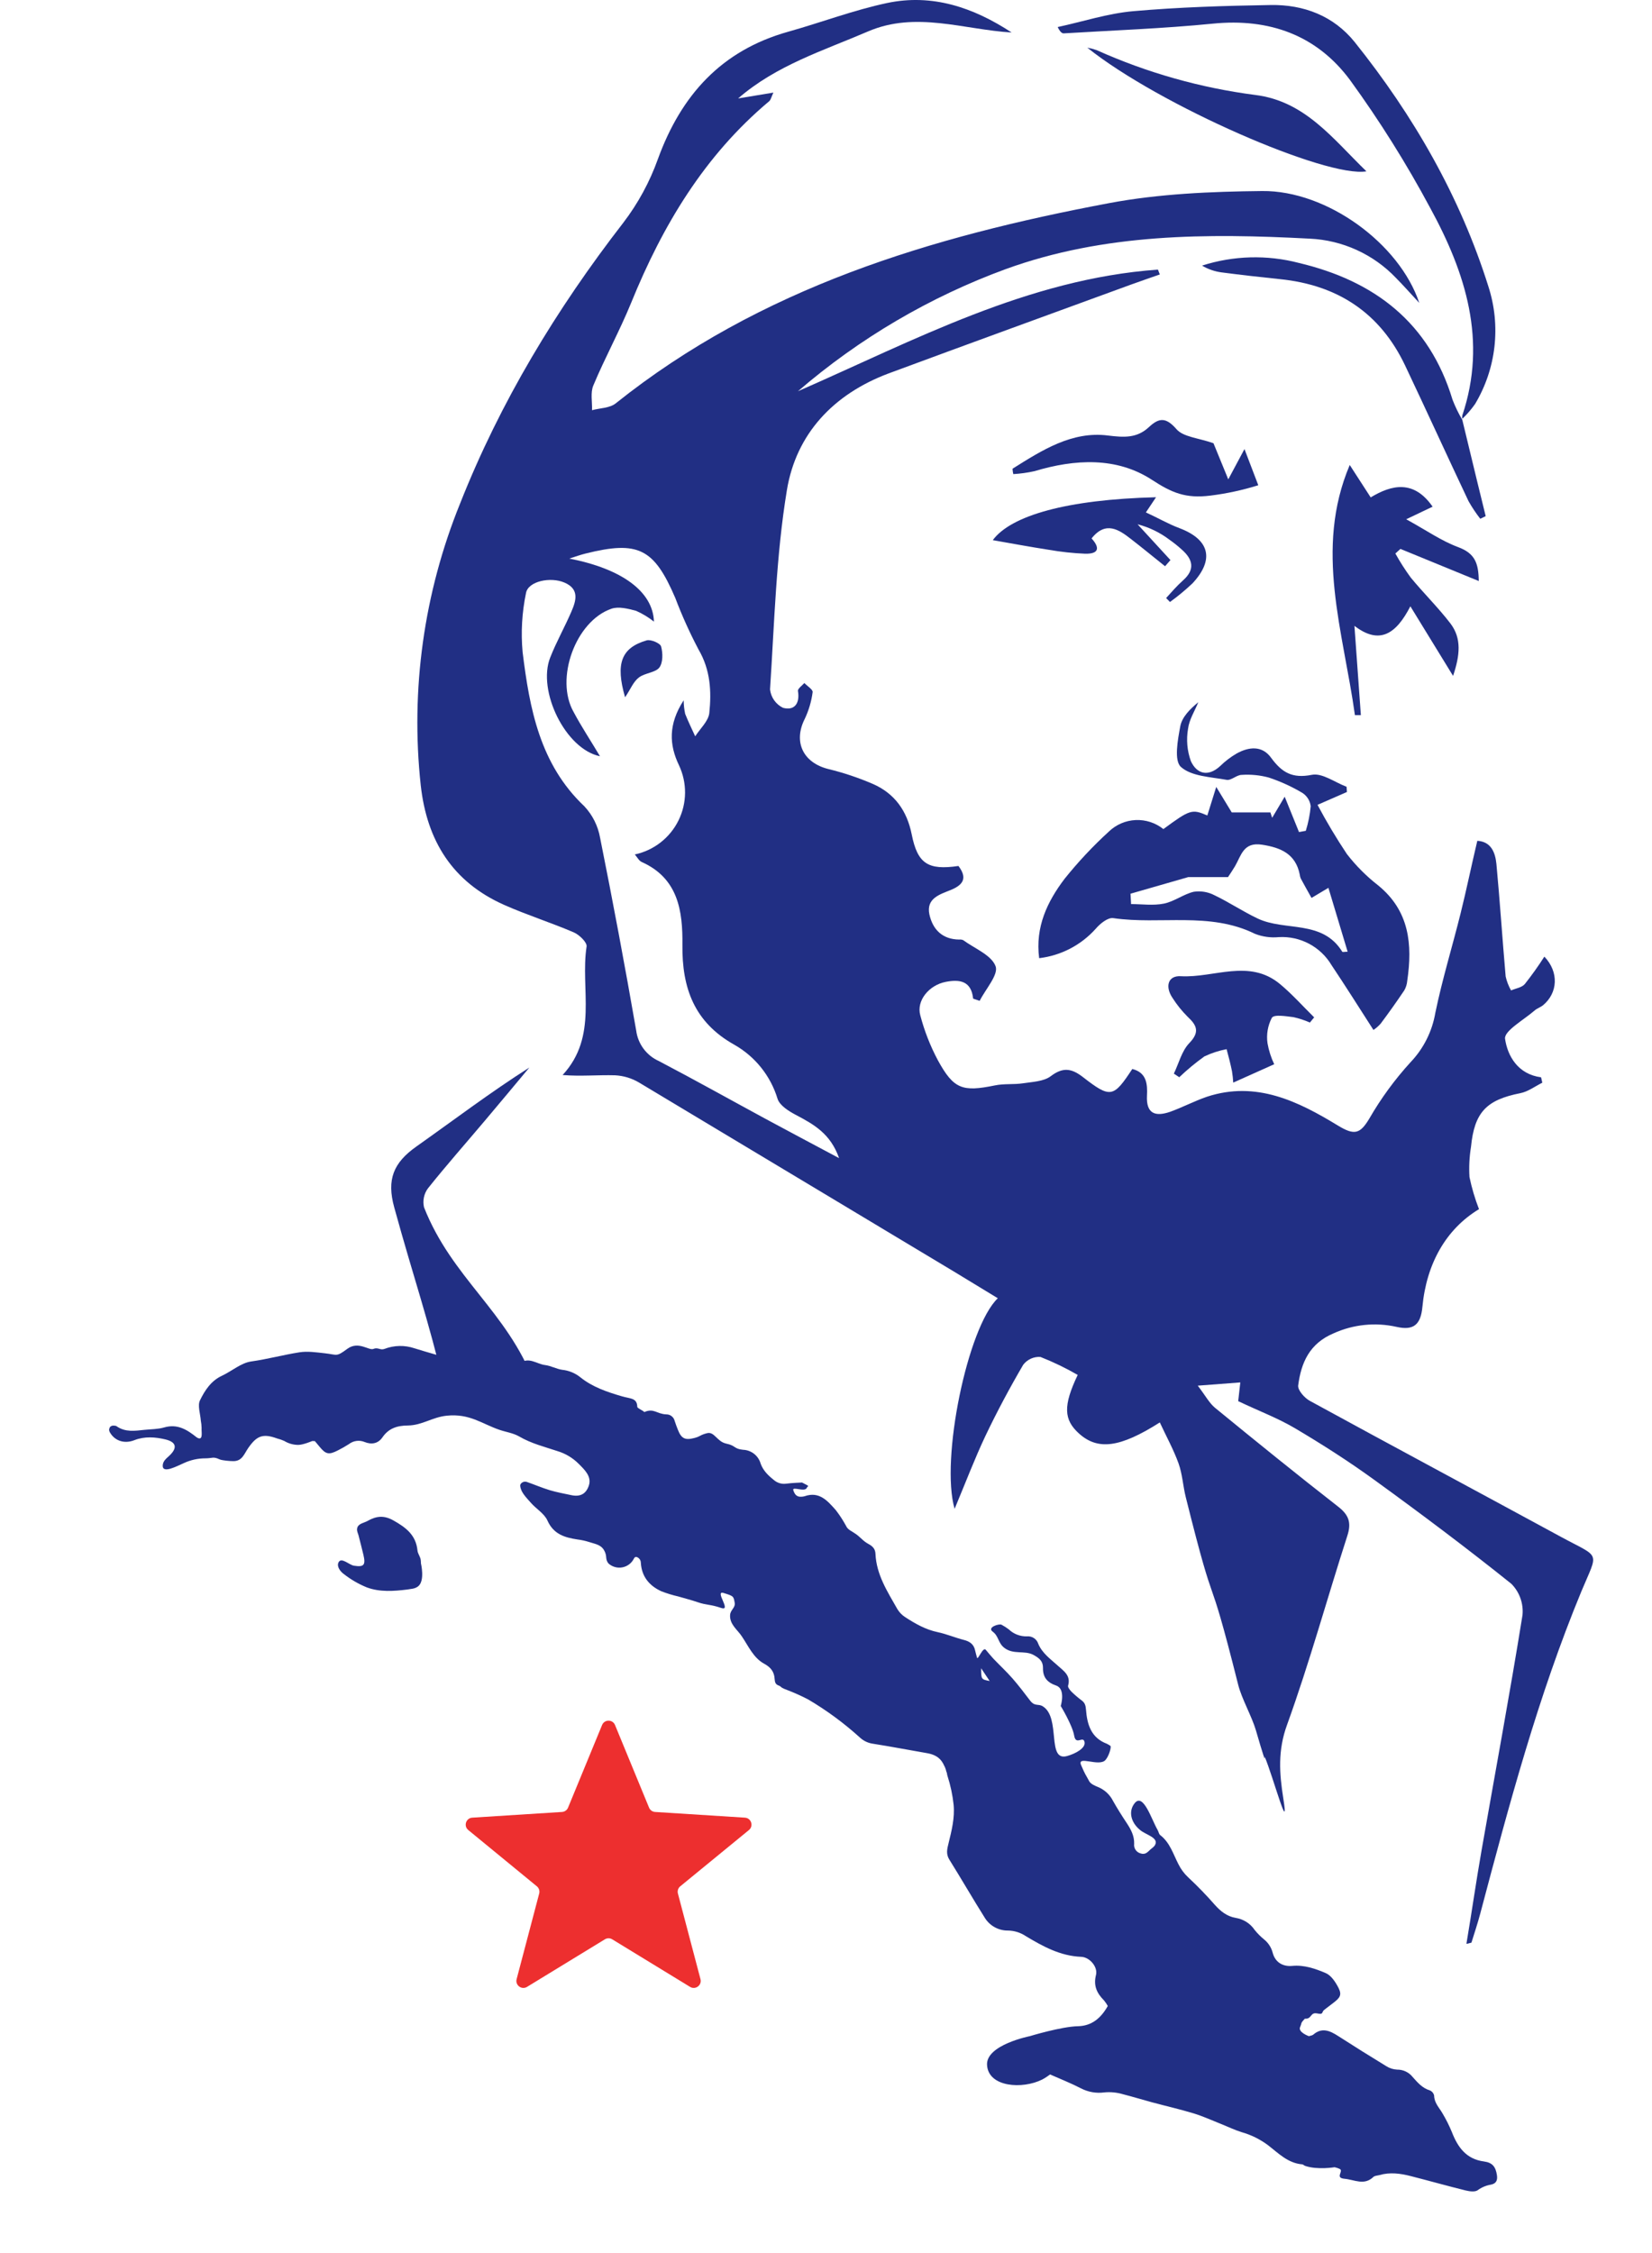 <svg width="154" height="210" viewBox="0 0 154 210" fill="none" xmlns="http://www.w3.org/2000/svg">
<path d="M69.814 170.573C70.272 170.198 70.033 169.456 69.443 169.418L61.066 168.886C60.817 168.87 60.599 168.714 60.505 168.484L57.332 160.782C57.11 160.244 56.349 160.244 56.127 160.782L52.954 168.484C52.859 168.714 52.642 168.87 52.393 168.886L44.026 169.418C43.435 169.456 43.196 170.197 43.654 170.572L50.047 175.818C50.244 175.98 50.329 176.242 50.264 176.488L48.16 184.468C48.01 185.036 48.629 185.497 49.13 185.191L56.39 180.756C56.598 180.628 56.861 180.628 57.069 180.756L64.329 185.191C64.83 185.497 65.449 185.036 65.299 184.468L63.195 176.488C63.13 176.242 63.215 175.98 63.412 175.818L69.814 170.573Z" fill="#ED2F2F"/>
<g clip-path="url(#clip0_4008_1148)">
<path d="M68.062 150.507C68.102 150.049 68.561 149.837 68.491 149.41C68.385 148.764 68.375 148.765 67.464 148.48C66.552 148.195 68.25 150.224 67.227 149.871C66.204 149.518 65.892 149.632 65.012 149.328C64.425 149.125 63.82 148.976 63.225 148.8C62.683 148.676 62.151 148.512 61.632 148.31C60.519 147.793 59.815 146.941 59.739 145.662C59.733 145.279 59.408 145.147 59.408 145.147C59.408 145.147 59.216 145.024 59.096 145.264C58.993 145.474 58.844 145.658 58.658 145.801C58.472 145.943 58.257 146.041 58.027 146.086C57.797 146.131 57.56 146.123 57.335 146.061C57.109 145.999 56.901 145.886 56.726 145.73C56.605 145.588 56.531 145.411 56.516 145.225C56.494 144.933 56.459 144.752 56.312 144.495C55.998 143.946 55.431 143.903 54.891 143.718C54.543 143.609 54.187 143.532 53.826 143.488C52.634 143.305 51.605 143.005 51.031 141.722C50.743 141.077 49.997 140.646 49.498 140.082C48.999 139.518 48.531 139.053 48.493 138.468C48.48 138.271 48.79 138.015 49.113 138.127C49.825 138.373 50.526 138.676 51.241 138.893C51.893 139.091 52.569 139.21 53.238 139.354C54.09 139.54 54.627 139.248 54.891 138.468C55.177 137.62 54.492 136.985 53.944 136.436C53.395 135.887 52.721 135.482 51.979 135.256C50.77 134.853 49.529 134.548 48.405 133.892C47.852 133.568 47.173 133.48 46.547 133.266C44.91 132.701 43.778 131.736 41.651 131.951C40.278 132.091 39.371 132.849 38.015 132.866C37.021 132.874 36.23 133.129 35.655 133.966C35.236 134.576 34.617 134.656 33.996 134.407C33.757 134.306 33.494 134.27 33.236 134.304C32.978 134.337 32.734 134.439 32.529 134.599C32.197 134.812 31.855 135.007 31.503 135.183C30.65 135.624 30.364 135.557 29.761 134.811C29.62 134.634 29.347 134.32 29.347 134.32L29.104 134.314C29.104 134.314 28.258 134.676 27.798 134.674C27.338 134.672 26.887 134.544 26.495 134.304C26.285 134.211 26.067 134.135 25.845 134.079C24.533 133.601 23.949 133.793 23.144 134.96C22.758 135.513 22.584 136.176 21.777 136.187C21.439 136.191 20.703 136.124 20.474 136.024C19.85 135.736 19.829 135.927 19.142 135.927C18.455 135.927 17.776 136.076 17.153 136.364C16.535 136.629 15.155 137.392 15.169 136.611C15.177 136.195 15.483 135.962 15.748 135.717C16.546 134.985 16.48 134.42 15.421 134.164C14.483 133.938 13.477 133.861 12.524 134.235C11.613 134.591 10.707 134.318 10.244 133.505C10.177 133.386 10.134 133.224 10.213 133.076C10.31 132.894 10.502 132.853 10.706 132.884C10.78 132.895 10.837 132.904 10.887 132.947C11.686 133.504 12.574 133.366 13.451 133.273C14.071 133.208 14.713 133.219 15.303 133.047C16.541 132.687 17.442 133.257 18.327 133.965C18.395 134.006 18.452 134.047 18.544 134.065C18.929 134.14 18.765 133.425 18.793 133.091C18.788 132.862 18.763 132.634 18.72 132.409C18.674 131.759 18.401 131.003 18.645 130.515C19.092 129.6 19.676 128.691 20.706 128.221C21.624 127.791 22.473 127.029 23.418 126.897C24.939 126.683 26.413 126.279 27.919 126.043C28.679 125.923 29.489 126.049 30.268 126.133C31.456 126.261 31.321 126.505 32.366 125.728C33.41 124.951 34.386 125.907 34.809 125.728C35.233 125.549 35.448 125.877 35.839 125.728C36.735 125.383 37.724 125.362 38.634 125.669C39.947 126.075 41.272 126.457 42.596 126.79C43.35 126.992 44.121 127.122 44.899 127.178C45.877 127.234 46.861 127.169 47.847 127.145C48.043 127.141 48.301 127.196 48.425 127.095C49.274 126.408 50.028 127.142 50.816 127.233C51.356 127.301 51.869 127.597 52.406 127.675C53.02 127.738 53.604 127.976 54.087 128.361C55.23 129.286 56.604 129.745 57.981 130.147C58.779 130.381 59.39 130.286 59.408 131.137C59.435 131.275 59.993 131.491 60.059 131.615C60.963 131.224 61.206 131.792 62.109 131.829C62.291 131.826 62.468 131.885 62.611 131.998C62.754 132.11 62.854 132.268 62.895 132.445C62.985 132.726 63.089 133.002 63.198 133.276C63.518 134.087 63.865 134.255 64.725 134.032C65.317 133.882 65.244 133.746 65.924 133.58C66.604 133.415 66.827 134.373 67.716 134.558C68.604 134.743 68.393 135.04 69.262 135.129C69.639 135.142 70.002 135.274 70.298 135.507C70.594 135.741 70.808 136.062 70.909 136.426C71.144 137.07 71.602 137.517 72.124 137.933C72.282 138.074 72.469 138.18 72.672 138.241C72.875 138.302 73.089 138.319 73.299 138.288C73.786 138.218 74.769 138.182 74.769 138.182C74.769 138.182 75.098 138.35 75.262 138.439C75.426 138.528 75.25 138.573 75.222 138.654C75.058 139.132 73.816 138.489 73.953 138.903C74.089 139.316 74.291 139.54 74.718 139.504C74.817 139.501 74.914 139.485 75.009 139.458C76.379 138.976 77.148 139.894 77.908 140.747C78.202 141.126 78.47 141.524 78.71 141.94C78.95 142.355 78.956 142.377 78.956 142.377C79.119 142.54 79 142.496 79.608 142.866C80.215 143.236 80.372 143.592 80.966 143.913C81.352 144.12 81.594 144.375 81.611 144.823C81.697 146.776 82.733 148.356 83.652 149.978C83.837 150.284 84.09 150.543 84.391 150.735C85.326 151.342 86.282 151.889 87.405 152.126C88.235 152.3 89.03 152.643 89.855 152.853C90.422 152.996 90.791 153.272 90.907 153.857C90.945 154.046 91.007 154.232 91.079 154.507C91.151 154.781 91.629 153.463 91.89 153.768C92.151 154.073 92.375 154.354 92.612 154.608C93.197 155.222 93.822 155.799 94.38 156.436C94.939 157.073 95.492 157.805 96.027 158.504C96.469 159.085 96.783 158.772 97.215 159.043C98.921 160.111 97.543 164.223 99.48 163.673C100.266 163.45 101.246 162.928 101.097 162.345C100.948 161.763 100.296 162.726 100.133 161.763C99.97 160.8 98.883 159.01 98.883 159.01C98.883 159.01 99.37 157.427 98.462 157.108C97.633 156.822 97.213 156.35 97.227 155.471C97.238 154.85 96.907 154.557 96.338 154.248C95.496 153.794 94.455 154.261 93.596 153.569C93.04 153.122 93.093 152.48 92.539 152.081C91.986 151.681 93.134 151.311 93.368 151.437C93.603 151.563 93.827 151.707 94.039 151.868C94.264 152.084 94.53 152.252 94.822 152.364C95.113 152.476 95.423 152.529 95.735 152.52C95.965 152.498 96.195 152.556 96.387 152.684C96.579 152.811 96.722 153.001 96.791 153.221C97.159 154.099 97.934 154.637 98.609 155.25C99.163 155.753 99.838 156.166 99.57 157.109C99.519 157.256 99.732 157.519 99.88 157.674C100.185 157.972 100.509 158.249 100.851 158.503C101.139 158.722 101.207 158.977 101.235 159.339C101.341 160.717 101.7 161.972 103.183 162.53C103.297 162.587 103.407 162.652 103.512 162.726C103.616 162.799 103.409 163.622 103.06 164.035C102.472 164.729 100.359 163.556 100.785 164.532C101.21 165.508 101.132 165.267 101.54 166.028C101.682 166.281 102.049 166.433 102.344 166.558C102.956 166.805 103.458 167.266 103.755 167.855C104.156 168.571 104.597 169.263 105.05 169.946C105.437 170.538 105.749 171.126 105.726 171.855C105.7 172.05 105.745 172.248 105.854 172.412C105.963 172.576 106.128 172.695 106.318 172.747C106.77 172.903 106.986 172.622 107.246 172.38C107.387 172.25 107.567 172.162 107.679 171.953C108.044 171.273 106.767 171.002 106.275 170.564C105.439 169.888 105.151 168.837 105.778 168.064C106.58 167.075 107.347 169.593 107.9 170.539C108.002 170.7 108.023 170.943 108.159 171.047C109.064 171.742 109.367 172.815 109.858 173.765C110.089 174.23 110.402 174.648 110.783 175C111.646 175.805 112.468 176.654 113.245 177.542C113.786 178.15 114.377 178.62 115.196 178.761C115.552 178.817 115.892 178.946 116.195 179.139C116.499 179.332 116.759 179.586 116.96 179.885C117.228 180.217 117.53 180.519 117.862 180.787C118.239 181.099 118.509 181.52 118.636 181.993C118.861 182.881 119.566 183.319 120.462 183.234C121.577 183.129 122.613 183.492 123.585 183.905C124.09 184.12 124.5 184.743 124.77 185.273C125.1 185.921 124.939 186.19 124.309 186.669C124.026 186.885 123.745 187.101 123.453 187.325C123.16 187.549 123.433 187.795 122.777 187.664C122.121 187.534 122.303 188.213 121.637 188.153C121.195 188.642 121.403 188.454 121.195 188.938C120.986 189.423 122.015 189.785 122.015 189.785C122.178 189.731 122.328 189.721 122.418 189.645C123.24 188.935 123.981 189.282 124.746 189.773C126.231 190.728 127.728 191.666 129.237 192.585C129.538 192.776 129.884 192.885 130.241 192.902C130.517 192.898 130.79 192.957 131.04 193.075C131.29 193.193 131.509 193.366 131.681 193.582C132.136 194.089 132.576 194.624 133.286 194.837C133.387 194.879 133.476 194.945 133.547 195.029C133.617 195.113 133.666 195.213 133.689 195.319C133.702 196.011 134.166 196.446 134.47 196.978C134.803 197.538 135.095 198.121 135.344 198.723C135.894 200.14 136.684 201.246 138.336 201.463C139.132 201.571 139.43 201.96 139.546 202.751C139.614 203.219 139.474 203.523 138.991 203.622C138.544 203.695 138.119 203.872 137.753 204.14C137.508 204.323 136.999 204.255 136.639 204.168C134.922 203.744 133.218 203.263 131.501 202.824C130.542 202.578 129.571 202.448 128.586 202.733C128.398 202.787 128.154 202.784 128.031 202.903C127.164 203.735 126.264 203.159 125.334 203.076C124.403 202.993 125.283 202.355 124.895 202.163C124.667 202.05 124.406 202 124.406 202C124.406 202 122.81 202.269 121.656 201.872C121.564 201.84 121.488 201.741 121.399 201.733C120.063 201.627 119.172 200.692 118.199 199.942C117.461 199.392 116.629 198.982 115.744 198.732C115.092 198.53 114.471 198.226 113.834 197.972C112.984 197.635 112.15 197.251 111.278 196.984C109.994 196.594 108.68 196.296 107.381 195.946C106.478 195.703 105.585 195.426 104.68 195.196C104.118 195.028 103.529 194.97 102.946 195.026C102.193 195.128 101.428 194.994 100.755 194.642C99.826 194.161 98.848 193.778 97.889 193.353C97.889 193.353 97.467 193.669 97.167 193.82C95.308 194.758 92.116 194.539 92.012 192.459C91.918 190.589 95.993 189.786 95.993 189.786C95.993 189.786 98.927 188.89 100.488 188.857C101.793 188.829 102.645 188.079 103.268 186.971C103.167 186.788 103.05 186.615 102.918 186.454C102.258 185.791 101.913 185.088 102.168 184.084C102.359 183.33 101.577 182.419 100.793 182.389C98.841 182.313 97.213 181.414 95.609 180.45C95.123 180.127 94.555 179.95 93.972 179.94C93.544 179.947 93.122 179.843 92.746 179.641C92.369 179.438 92.051 179.142 91.821 178.781C90.686 176.977 89.621 175.128 88.493 173.321C88.168 172.799 88.297 172.312 88.422 171.811C88.713 170.629 89.013 169.437 88.897 168.22C88.8 167.31 88.61 166.413 88.329 165.542C88.233 165.237 88.329 165.387 88.241 165.184C88.154 164.98 88.239 164.971 87.916 164.369C87.592 163.768 87.051 163.514 86.416 163.405C84.737 163.116 83.061 162.792 81.378 162.527C80.925 162.465 80.501 162.265 80.165 161.954C78.683 160.61 77.068 159.42 75.345 158.404C74.806 158.122 74.254 157.868 73.689 157.642C73.125 157.416 72.937 157.373 72.766 157.201C72.603 157.039 72.243 157.143 72.211 156.493C72.179 155.843 71.865 155.412 71.25 155.078C70.23 154.527 69.777 153.437 69.156 152.524C68.776 151.926 67.985 151.4 68.062 150.507ZM92.257 156.683L91.46 155.492C91.465 156.526 91.465 156.526 92.257 156.683Z" fill="#212F84"/>
<path d="M31.561 145.618C31.82 145.108 32.552 145.864 32.991 145.933C33.927 146.08 34.102 145.877 33.877 144.916C33.736 144.311 33.571 143.709 33.422 143.106C33.375 142.918 33.247 142.715 33.291 142.463C33.376 141.982 33.956 141.958 34.309 141.736C35.079 141.315 35.773 141.209 36.672 141.714C37.859 142.382 38.777 143.086 38.919 144.525C38.944 144.776 39.115 145.01 39.192 145.258C39.239 145.407 39.24 145.716 39.24 145.716C39.24 145.716 39.645 147.385 38.951 147.879C38.632 148.106 38.314 148.087 37.985 148.152C36.712 148.31 35.41 148.407 34.195 147.956C33.412 147.636 32.678 147.208 32.015 146.684C31.751 146.487 31.356 146.021 31.561 145.618Z" fill="#212F84"/>
</g>
<g clip-path="url(#clip1_4008_1148)">
<path d="M90.716 93.079C90.544 91.408 89.432 91.267 88.154 91.519C86.604 91.821 85.421 93.26 85.784 94.614C86.164 96.07 86.713 97.477 87.419 98.806C88.904 101.524 89.714 101.786 92.749 101.167C93.599 100.99 94.505 101.101 95.366 100.97C96.226 100.839 97.293 100.804 97.948 100.311C99.08 99.45 99.885 99.571 100.937 100.381C103.529 102.394 103.795 102.309 105.552 99.637C106.896 99.969 106.976 101.051 106.921 102.123C106.835 103.834 107.721 104.09 109.065 103.633C110.232 103.215 111.339 102.626 112.512 102.223C117.107 100.714 121.022 102.651 124.741 104.921C126.251 105.832 126.78 105.701 127.635 104.282C128.727 102.385 130.023 100.613 131.5 98.997C132.705 97.732 133.506 96.136 133.8 94.413C134.444 91.292 135.385 88.238 136.155 85.142C136.709 82.923 137.162 80.689 137.716 78.369C139.004 78.444 139.391 79.461 139.497 80.533C139.824 84.025 140.051 87.523 140.358 91.016C140.461 91.471 140.631 91.908 140.861 92.314C141.299 92.123 141.867 92.047 142.144 91.72C142.794 90.899 143.402 90.046 143.966 89.164C145.34 90.603 145.224 92.546 143.845 93.693C143.604 93.889 143.277 93.985 143.045 94.196C142.039 95.067 140.197 96.094 140.302 96.823C140.534 98.429 141.505 100.13 143.659 100.412L143.775 100.915C143.095 101.252 142.446 101.75 141.727 101.891C138.566 102.515 137.444 103.668 137.127 106.894C136.975 107.825 136.928 108.77 136.986 109.712C137.199 110.731 137.496 111.731 137.872 112.701C134.787 114.568 132.975 117.794 132.597 121.81C132.441 123.486 131.762 124.03 130.187 123.673C128.215 123.23 126.154 123.442 124.314 124.276C122.064 125.228 121.294 127.014 121.017 129.128C120.957 129.566 121.606 130.301 122.109 130.572C129.89 134.825 137.71 139.007 145.491 143.234C149.255 145.278 149.014 144.493 147.408 148.348C143.382 158.086 140.675 168.222 137.987 178.372C137.746 179.278 137.449 180.164 137.172 181.055C137.172 181.085 137.061 181.085 136.699 181.186C137.202 178.196 137.61 175.323 138.113 172.459C139.391 165.152 140.75 157.864 141.928 150.537C141.979 150.005 141.913 149.468 141.734 148.965C141.554 148.461 141.267 148.003 140.891 147.623C136.729 144.286 132.451 141.08 128.133 137.95C125.743 136.214 123.247 134.619 120.705 133.114C119.11 132.173 117.348 131.513 115.426 130.597L115.622 128.851L111.656 129.153C112.376 130.089 112.728 130.779 113.277 131.227C117.072 134.332 120.881 137.422 124.751 140.436C125.758 141.221 125.989 141.946 125.597 143.149C123.705 149.012 122.074 154.976 119.98 160.763C119.105 163.154 119.261 165.293 119.628 167.608C120.222 171.332 118.704 165.672 117.89 163.717C117.965 164.244 117.787 163.717 117.075 161.274C116.703 159.995 115.748 158.327 115.426 157.038C112.329 144.725 113.611 151.85 110.534 139.53C110.277 138.494 110.222 137.397 109.865 136.4C109.397 135.102 108.722 133.884 108.118 132.58C104.394 134.951 102.341 135.182 100.605 133.632C99.15 132.334 99.095 131.025 100.464 128.152C99.349 127.508 98.188 126.948 96.991 126.476C96.683 126.455 96.374 126.511 96.093 126.64C95.812 126.768 95.567 126.964 95.381 127.211C94.118 129.37 92.935 131.584 91.858 133.844C90.851 135.977 90.011 138.192 88.989 140.633C87.651 136.048 90.192 123.698 93.016 121.005L88.879 118.489C79.129 112.638 69.365 106.778 59.589 100.91C58.906 100.501 58.133 100.266 57.339 100.225C55.744 100.18 54.138 100.336 52.447 100.2C55.794 96.572 54.078 92.173 54.682 88.222C54.742 87.84 54.002 87.125 53.489 86.904C51.355 85.988 49.131 85.288 47.007 84.347C42.191 82.209 39.795 78.379 39.221 73.19C38.256 64.268 39.516 55.245 42.89 46.93C46.635 37.458 51.868 28.812 58.104 20.76C59.477 18.963 60.563 16.965 61.325 14.836C63.494 8.873 67.243 4.706 73.469 2.959C76.554 2.094 79.568 0.946 82.689 0.282C86.896 -0.609 90.741 0.69 94.304 3.03C89.835 2.758 85.371 1.017 80.922 2.929C76.755 4.721 72.367 6.08 68.808 9.175L72.095 8.631C71.898 9.054 71.853 9.31 71.702 9.436C65.663 14.499 61.768 21.011 58.834 28.228C57.767 30.84 56.398 33.326 55.311 35.928C55.029 36.593 55.215 37.438 55.19 38.233C55.93 38.032 56.841 38.042 57.394 37.599C70.882 26.819 86.83 22.048 103.393 18.933C108.058 18.057 112.889 17.856 117.655 17.806C123.695 17.74 130.468 22.712 132.305 28.233C131.475 27.343 130.831 26.608 130.146 25.918C128.037 23.7 125.152 22.383 122.094 22.244C112.502 21.741 102.97 21.741 93.765 25.078C86.673 27.678 80.108 31.536 74.385 36.467C85.255 31.706 95.799 26.004 107.942 25.128L108.118 25.581C107.233 25.893 106.342 26.195 105.456 26.517C97.907 29.28 90.358 32.018 82.809 34.816C77.706 36.738 74.219 40.427 73.353 45.691C72.346 51.806 72.19 58.062 71.783 64.262C71.824 64.626 71.957 64.973 72.168 65.272C72.379 65.571 72.662 65.812 72.99 65.973C74.047 66.26 74.581 65.581 74.385 64.403C74.349 64.197 74.772 63.9 74.984 63.663C75.255 63.95 75.789 64.272 75.754 64.514C75.641 65.374 75.395 66.211 75.024 66.995C73.927 69.149 74.863 71.106 77.243 71.685C78.643 72.027 80.011 72.485 81.335 73.054C83.388 73.935 84.55 75.57 84.988 77.765C85.532 80.497 86.498 81.132 89.347 80.714C90.137 81.761 89.9 82.43 88.652 82.943C87.646 83.356 86.317 83.713 86.639 85.233C86.951 86.642 87.852 87.558 89.422 87.573C89.547 87.558 89.674 87.577 89.79 87.629C90.856 88.409 92.422 89.018 92.809 90.059C93.101 90.84 91.878 92.188 91.325 93.285L90.716 93.079ZM55.93 70.487C52.709 69.828 50.067 64.378 51.29 61.288C51.863 59.828 52.644 58.454 53.263 57.01C53.7 56.004 54.038 54.916 52.633 54.307C51.32 53.734 49.231 54.172 49.035 55.274C48.657 57.083 48.55 58.939 48.718 60.779C49.367 66.049 50.323 71.232 54.48 75.158C55.239 75.971 55.746 76.987 55.94 78.082C57.141 84.061 58.263 90.053 59.307 96.058C59.387 96.673 59.623 97.256 59.993 97.753C60.364 98.25 60.855 98.644 61.42 98.897C64.762 100.648 68.053 102.49 71.37 104.287C73.544 105.464 75.733 106.617 78.219 107.945C77.414 105.646 75.834 104.785 74.193 103.919C73.529 103.567 72.683 103.044 72.482 102.41C71.834 100.278 70.393 98.477 68.456 97.377C64.722 95.288 63.569 92.098 63.615 88.072C63.65 84.911 63.227 81.866 59.815 80.341C59.568 80.231 59.417 79.919 59.176 79.642C60.05 79.456 60.871 79.074 61.576 78.525C62.282 77.976 62.854 77.275 63.249 76.473C63.645 75.672 63.854 74.791 63.861 73.897C63.867 73.004 63.671 72.12 63.288 71.313C62.387 69.431 62.281 67.518 63.73 65.274C63.735 65.698 63.782 66.121 63.871 66.537C64.153 67.246 64.49 67.936 64.807 68.63C65.265 67.911 66.04 67.221 66.121 66.461C66.332 64.448 66.232 62.435 65.114 60.533C64.294 58.975 63.569 57.368 62.945 55.722C60.962 51.107 59.488 50.372 54.581 51.595C54.128 51.706 53.685 51.867 53.071 52.063C57.973 53.019 60.867 55.133 60.962 57.941C60.453 57.535 59.893 57.197 59.297 56.934C58.557 56.733 57.666 56.507 56.997 56.738C53.645 57.896 51.712 63.281 53.474 66.366C54.204 67.74 55.059 69.023 55.93 70.487Z" fill="#212F84"/>
<path d="M73.417 141.888C73.337 142.256 73.326 148.935 76.076 144.984C73.992 147.032 77.329 143.561 78.285 145.68C82.079 154.236 88.139 161.07 94.389 167.824C98.219 171.976 101.838 176.324 105.552 180.587L105.205 180.929C104.384 180.048 103.594 179.142 102.749 178.287C93.871 169.303 85.024 160.29 76.076 151.377C72.155 147.472 63.546 136.913 57.779 137.653C54.683 135.372 50.566 133.773 46.212 130.159C43.908 128.307 42.133 132.393 41.488 129.508C39.848 122.668 38.617 119.319 36.75 112.535C36.036 109.943 36.67 108.378 38.814 106.863C42.286 104.412 45.683 101.831 49.347 99.501C47.978 101.136 46.614 102.782 45.235 104.412C43.454 106.526 41.617 108.6 39.896 110.759C39.709 111.009 39.58 111.298 39.517 111.604C39.453 111.91 39.457 112.226 39.528 112.53C42.125 119.123 47.28 122.233 49.796 128.856C50.476 130.648 52.501 132.348 54.358 132.766C60.482 134.14 63.021 138.579 69.201 139.641C71.788 140.084 69.88 141.406 72.603 141.074C72.92 141.044 72.954 141.919 73.417 141.888Z" fill="#212F84"/>
<path d="M125.562 73.819L122.819 75.017C123.654 76.59 124.568 78.12 125.557 79.602C126.405 80.697 127.387 81.681 128.481 82.531C131.395 84.911 131.681 88.036 131.183 91.423C131.157 91.733 131.064 92.033 130.911 92.304C130.203 93.358 129.469 94.392 128.707 95.409C128.509 95.634 128.282 95.832 128.033 95.998C126.699 93.924 125.436 91.916 124.127 89.959C123.625 89.115 122.901 88.426 122.034 87.965C121.167 87.504 120.191 87.291 119.21 87.347C118.457 87.42 117.697 87.315 116.991 87.04C112.759 84.951 108.164 86.214 103.775 85.575C103.272 85.505 102.557 86.079 102.13 86.582C100.765 88.099 98.896 89.068 96.871 89.309C96.493 86.396 97.635 84.03 99.236 81.917C100.499 80.341 101.882 78.865 103.373 77.503C104.048 76.856 104.935 76.476 105.869 76.434C106.803 76.393 107.721 76.692 108.451 77.276C110.937 75.45 111.113 75.389 112.547 76.008L113.378 73.346L114.822 75.721H118.425L118.591 76.225L119.759 74.257L121.093 77.553L121.727 77.438C121.96 76.691 122.114 75.922 122.185 75.143C122.154 74.892 122.069 74.651 121.935 74.438C121.801 74.224 121.622 74.042 121.41 73.905C120.418 73.314 119.365 72.833 118.269 72.47C117.45 72.25 116.6 72.167 115.753 72.224C115.28 72.224 114.772 72.762 114.349 72.687C112.869 72.415 111.068 72.37 110.081 71.479C109.432 70.89 109.789 68.963 110.026 67.694C110.187 66.839 110.922 66.094 111.707 65.45C111.375 66.27 110.856 67.07 110.751 67.921C110.574 68.933 110.664 69.974 111.012 70.94C111.556 72.128 112.618 72.45 113.755 71.393C114.209 70.949 114.716 70.562 115.265 70.241C116.412 69.597 117.66 69.471 118.491 70.628C119.497 72.002 120.469 72.581 122.285 72.219C123.252 72.022 124.439 72.923 125.526 73.331L125.562 73.819ZM105.386 83.3L105.441 84.267C106.448 84.267 107.52 84.423 108.501 84.222C109.482 84.02 110.323 83.346 111.279 83.119C111.937 83.02 112.61 83.131 113.201 83.436C114.57 84.091 115.839 84.946 117.228 85.606C119.779 86.828 123.267 85.691 125.124 88.706C125.159 88.761 125.35 88.706 125.627 88.706L123.835 82.752L122.26 83.693C121.923 83.089 121.581 82.485 121.254 81.876C121.206 81.76 121.176 81.638 121.163 81.514C120.776 79.576 119.382 78.998 117.64 78.731C115.899 78.464 115.713 79.737 115.124 80.744C114.908 81.111 114.661 81.469 114.475 81.751H110.771L105.386 83.3Z" fill="#212F84"/>
<path d="M125.823 43.341L127.776 46.361C129.744 45.168 131.802 44.71 133.548 47.226L131.087 48.399C132.929 49.405 134.354 50.412 135.929 50.996C137.504 51.58 137.831 52.505 137.851 54.156L130.549 51.162L130.076 51.59C130.507 52.367 130.986 53.117 131.51 53.834C132.703 55.284 134.057 56.612 135.199 58.097C136.276 59.501 136.095 61.086 135.456 62.999L131.475 56.511C130.151 59.078 128.616 60.14 126.261 58.333L126.86 66.657H126.306C125.229 58.882 122.497 51.182 125.823 43.341Z" fill="#212F84"/>
<path d="M136.316 39.093C136.295 38.97 136.295 38.844 136.316 38.721C138.657 31.766 136.623 25.425 133.332 19.396C131.112 15.251 128.612 11.262 125.848 7.458C122.743 3.271 118.325 1.681 113.065 2.204C108.445 2.662 103.8 2.828 99.165 3.11C99.009 3.11 98.843 3.019 98.597 2.521C100.937 2.018 103.257 1.253 105.642 1.042C109.89 0.669 114.168 0.538 118.435 0.468C121.525 0.413 124.308 1.474 126.276 3.91C131.772 10.775 136.115 18.319 138.757 26.728C139.337 28.534 139.526 30.442 139.311 32.326C139.096 34.21 138.481 36.026 137.509 37.654C137.154 38.157 136.751 38.624 136.306 39.048L136.316 39.093Z" fill="#212F84"/>
<path d="M122.109 95.308C121.616 95.089 121.102 94.921 120.574 94.805C119.88 94.725 118.783 94.528 118.561 94.865C118.18 95.597 118.039 96.43 118.159 97.246C118.278 97.92 118.488 98.576 118.783 99.194L114.963 100.905C114.942 100.551 114.904 100.198 114.847 99.848C114.706 99.158 114.53 98.474 114.344 97.79C113.629 97.925 112.933 98.152 112.275 98.464C111.449 99.056 110.665 99.705 109.93 100.406L109.427 100.069C109.89 99.113 110.157 97.971 110.856 97.236C111.863 96.199 111.581 95.575 110.705 94.76C110.172 94.229 109.699 93.639 109.296 93.003C108.597 91.967 108.863 90.91 110.086 90.99C113.171 91.162 116.453 89.335 119.321 91.72C120.459 92.666 121.45 93.784 122.507 94.825L122.109 95.308Z" fill="#212F84"/>
<path d="M114.5 44.68L116.01 41.856L117.298 45.228C115.84 45.684 114.345 46.007 112.829 46.194C110.529 46.481 109.246 45.938 107.379 44.72C104.092 42.576 100.202 42.782 96.438 43.915C95.787 44.059 95.125 44.152 94.46 44.191C94.419 44.027 94.396 43.858 94.389 43.688C97.122 41.972 99.925 40.165 103.282 40.593C104.792 40.779 105.979 40.85 107.092 39.818C108.053 38.922 108.687 38.872 109.678 40.009C110.313 40.734 111.692 40.81 113.121 41.313L114.5 44.68Z" fill="#212F84"/>
<path d="M136.296 39.053C136.766 40.996 137.236 42.939 137.705 44.881C137.967 45.958 138.231 47.034 138.496 48.107L137.992 48.354C137.586 47.834 137.219 47.283 136.895 46.708C134.907 42.506 132.98 38.273 130.987 34.071C128.652 29.154 124.686 26.562 119.321 26.019C117.509 25.833 115.698 25.626 113.886 25.39C113.238 25.307 112.614 25.091 112.054 24.756C114.981 23.817 118.114 23.731 121.088 24.509C128.133 26.18 133.236 30.075 135.406 37.257C135.654 37.897 135.953 38.517 136.301 39.109L136.296 39.053Z" fill="#212F84"/>
<path d="M101.36 4.444C101.654 4.496 101.943 4.572 102.225 4.67C106.926 6.782 111.911 8.191 117.021 8.852C121.676 9.431 124.263 12.959 127.378 15.969C123.679 16.608 108.073 9.814 101.36 4.444Z" fill="#212F84"/>
<path d="M101.757 50.185C102.522 51.026 102.487 51.64 101.153 51.61C100.024 51.562 98.9 51.441 97.786 51.247C95.96 50.965 94.143 50.623 92.547 50.346C94.243 48.057 99.427 46.557 107.766 46.346L106.82 47.76C107.927 48.263 108.903 48.837 109.94 49.224C112.758 50.286 113.242 52.148 111.163 54.373C110.503 54.997 109.802 55.578 109.065 56.109L108.707 55.741C109.21 55.188 109.714 54.599 110.287 54.091C111.42 53.084 111.208 52.153 110.192 51.247C109.822 50.909 109.43 50.594 109.019 50.306C108.133 49.634 107.122 49.144 106.045 48.867L109.11 52.203L108.607 52.777C107.54 51.927 106.488 51.061 105.411 50.226C104.334 49.39 103.081 48.51 101.757 50.185Z" fill="#212F84"/>
<path d="M58.27 64.992C57.354 61.826 57.928 60.377 60.283 59.687C60.666 59.577 61.541 59.949 61.627 60.251C61.798 60.87 61.813 61.761 61.461 62.224C61.108 62.687 60.117 62.727 59.573 63.135C59.03 63.542 58.803 64.207 58.27 64.992Z" fill="#212F84"/>
</g>
<defs>
<clipPath id="clip0_4008_1148">
<rect width="145.348" height="50.741" fill="white" transform="matrix(0.945 0.326 -0.327 0.945 16.585 114.684)"/>
</clipPath>
<clipPath id="clip1_4008_1148">
<rect width="112.269" height="181.171" fill="white" transform="translate(36.501)"/>
</clipPath>
</defs>
</svg>
